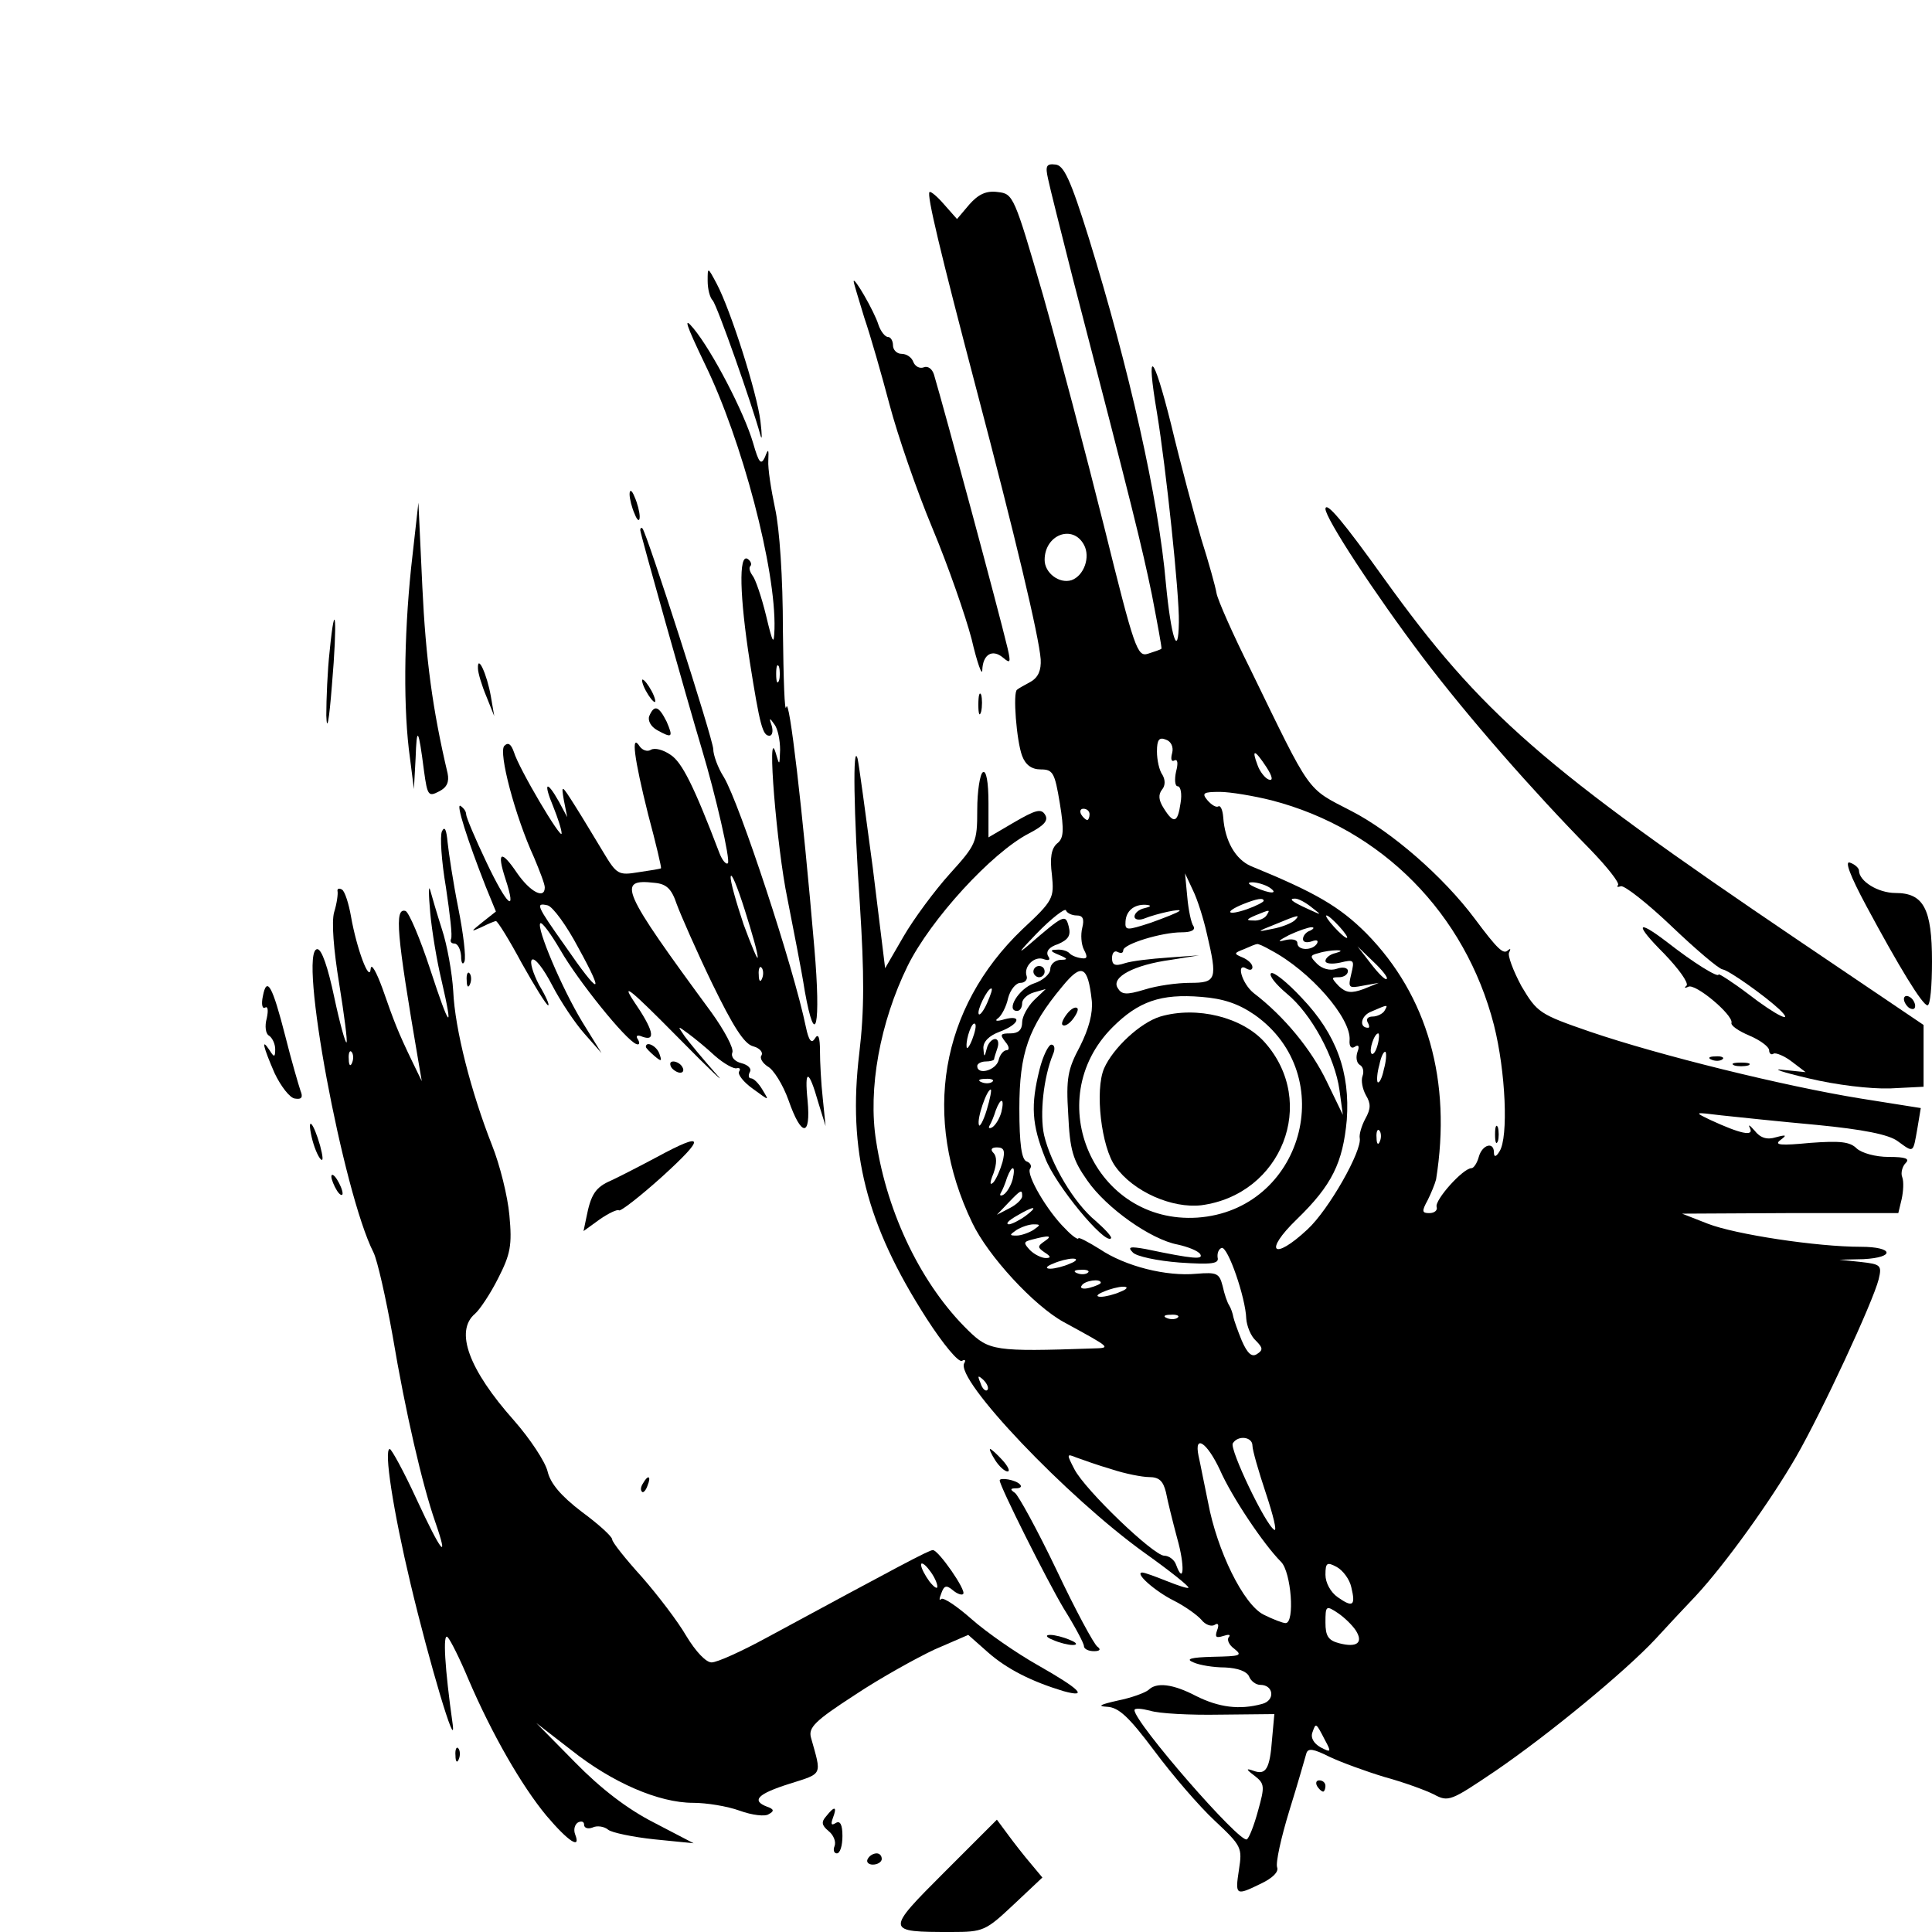 <?xml version="1.0" standalone="no"?>
<!DOCTYPE svg PUBLIC "-//W3C//DTD SVG 20010904//EN"
 "http://www.w3.org/TR/2001/REC-SVG-20010904/DTD/svg10.dtd">
<svg version="1.0" xmlns="http://www.w3.org/2000/svg"
 width="344pt" height="344pt" viewBox="0 0 344 344"
 preserveAspectRatio="xMidYMid meet">
<g transform="translate(0,344) scale(0.1,-0.1)"
fill="#000000" stroke="none">
<path d="M1866 3122 c3 -15 23 -94 44 -177 107 -412 123 -477 141 -564 10 -52
18 -95 17 -96 -2 -2 -12 -5 -24 -9 -19 -6 -24 8 -78 226 -32 128 -81 314 -109
413 -51 176 -53 180 -80 183 -21 3 -35 -4 -51 -22 l-22 -26 -23 26 c-12 14
-24 24 -26 22 -5 -5 18 -102 84 -353 68 -258 111 -438 114 -479 1 -19 -4 -32
-18 -40 -11 -6 -22 -12 -24 -14 -8 -4 -1 -92 9 -118 6 -16 17 -24 33 -24 22 0
25 -6 34 -60 8 -49 7 -63 -5 -72 -10 -9 -13 -25 -9 -56 4 -41 3 -45 -53 -97
-146 -140 -179 -335 -89 -522 28 -59 110 -148 163 -177 86 -47 85 -46 51 -47
-174 -6 -184 -4 -221 32 -82 80 -144 206 -164 337 -15 93 7 212 56 312 41 83
150 202 216 236 27 14 35 23 29 33 -7 12 -17 9 -55 -13 l-46 -27 0 61 c0 38
-4 59 -10 55 -5 -3 -10 -33 -10 -67 0 -58 -2 -62 -49 -114 -27 -30 -64 -80
-82 -111 l-33 -57 -22 179 c-13 98 -25 186 -27 194 -9 32 -7 -98 4 -259 8
-126 8 -189 -1 -265 -21 -174 12 -305 120 -473 29 -45 57 -79 63 -75 5 3 7 1
4 -4 -18 -28 183 -239 321 -338 45 -32 80 -60 78 -62 -1 -2 -19 4 -39 12 -20
8 -39 15 -43 15 -15 0 22 -33 56 -50 20 -10 42 -26 49 -34 7 -9 18 -13 24 -9
6 4 8 0 4 -10 -4 -12 -2 -14 11 -10 9 3 14 3 10 -2 -4 -4 0 -14 10 -21 15 -12
10 -13 -38 -14 -40 -1 -50 -4 -35 -10 11 -5 36 -9 56 -9 23 -1 39 -7 43 -16 3
-8 12 -15 20 -15 24 0 27 -28 3 -34 -40 -11 -77 -6 -117 14 -42 22 -71 25 -85
11 -6 -5 -30 -14 -55 -19 -31 -7 -37 -10 -19 -11 21 -1 39 -18 84 -78 32 -43
80 -99 108 -125 48 -45 49 -48 43 -87 -7 -46 -6 -47 39 -25 21 10 32 21 29 29
-3 8 7 53 22 102 15 48 28 94 30 101 3 10 13 8 41 -6 21 -10 65 -26 98 -36 33
-9 72 -23 88 -31 26 -14 30 -12 110 42 95 65 231 177 285 235 20 22 52 56 71
76 53 57 134 170 179 248 46 80 137 276 147 316 6 25 4 27 -32 31 l-38 4 43 1
c57 3 54 22 -5 22 -78 0 -223 22 -272 41 l-46 18 192 1 193 0 6 25 c3 14 4 31
1 39 -3 7 0 19 6 25 8 8 0 11 -30 11 -24 0 -48 7 -57 15 -12 12 -29 14 -83 10
-52 -5 -65 -4 -53 5 12 9 11 10 -8 5 -16 -5 -28 -1 -38 12 -9 10 -12 12 -8 4
7 -15 -17 -10 -71 15 -29 14 -29 14 20 8 28 -3 104 -11 170 -17 82 -8 128 -17
144 -29 29 -21 27 -22 35 23 l6 36 -107 17 c-136 22 -359 77 -482 119 -90 31
-94 34 -122 81 -15 28 -25 55 -22 60 3 6 3 8 -2 4 -8 -8 -18 1 -59 56 -56 75
-148 155 -220 192 -81 42 -70 27 -180 253 -31 62 -58 123 -60 135 -2 12 -14
55 -27 96 -12 41 -37 134 -54 205 -32 128 -45 138 -25 20 16 -97 40 -323 39
-373 -1 -67 -14 -26 -23 68 -13 152 -66 385 -137 615 -33 106 -45 131 -60 132
-16 2 -18 -3 -13 -25z m64 -652 c12 -22 0 -55 -22 -63 -22 -7 -48 13 -48 36 0
45 50 64 70 27z m157 -371 c-3 -11 -1 -16 4 -13 6 3 7 -5 3 -20 -3 -14 -2 -26
3 -26 5 0 8 -13 5 -30 -5 -35 -12 -38 -30 -9 -9 14 -10 24 -3 33 6 7 6 17 1
26 -6 8 -10 27 -10 42 0 21 4 26 16 21 9 -3 14 -13 11 -24z m168 -25 c11 -17
12 -25 4 -22 -6 2 -16 14 -20 26 -11 29 -5 28 16 -4z m9 -59 c197 -51 345
-202 396 -400 21 -83 26 -200 10 -225 -6 -10 -10 -11 -10 -2 0 20 -21 14 -27
-8 -3 -11 -9 -20 -13 -20 -15 0 -66 -57 -62 -69 2 -6 -4 -11 -13 -11 -13 0
-14 3 -3 23 6 12 13 29 15 37 28 175 -15 327 -124 438 -48 48 -91 73 -206 120
-27 12 -46 44 -49 87 -1 13 -5 22 -9 19 -4 -2 -12 3 -19 11 -11 13 -7 15 22
15 18 0 60 -7 92 -15z m-324 -25 c0 -5 -2 -10 -4 -10 -3 0 -8 5 -11 10 -3 6
-1 10 4 10 6 0 11 -4 11 -10z m209 -213 c19 -81 17 -87 -30 -87 -23 0 -59 -5
-81 -12 -33 -10 -41 -9 -48 3 -12 19 29 41 95 50 l50 8 -55 -4 c-30 -2 -65 -6
-77 -10 -18 -6 -23 -3 -23 9 0 10 5 14 10 11 6 -3 10 -2 10 3 0 11 68 32 104
32 17 0 25 4 21 11 -4 5 -9 29 -11 52 l-4 42 14 -30 c8 -16 19 -51 25 -78z
m111 83 c18 -12 2 -12 -25 0 -13 6 -15 9 -5 9 8 0 22 -4 30 -9z m-10 -24 c0
-2 -13 -9 -30 -15 -35 -12 -41 -5 -7 9 25 10 37 12 37 6z m86 -12 c18 -14 18
-14 -6 -3 -31 14 -36 19 -24 19 6 0 19 -7 30 -16z m-419 -14 c11 0 14 -6 10
-22 -3 -12 -2 -29 3 -39 7 -13 6 -17 -5 -15 -8 1 -18 5 -21 9 -4 4 -14 7 -23
6 -12 0 -11 -3 4 -9 17 -7 17 -9 3 -9 -10 -1 -18 -8 -18 -17 0 -8 -13 -20 -29
-25 -27 -9 -51 -49 -30 -49 5 0 9 6 9 14 0 7 10 16 21 19 l21 6 -21 -20 c-11
-11 -21 -29 -21 -39 0 -14 -7 -20 -21 -20 -18 0 -19 -2 -9 -15 7 -8 8 -15 2
-15 -5 0 -12 -8 -14 -18 -5 -18 -38 -27 -38 -10 0 4 7 8 15 8 8 0 15 2 15 4 0
2 3 11 6 20 3 9 1 16 -4 16 -6 0 -13 -8 -15 -17 -4 -16 -5 -16 -6 0 -1 12 10
23 29 30 35 13 41 31 8 22 -13 -4 -18 -3 -11 2 6 4 15 21 18 36 4 15 14 27 22
27 8 0 13 6 11 12 -6 17 14 37 31 30 9 -3 12 -1 7 6 -4 8 2 16 18 21 18 8 23
15 19 31 -6 23 -8 22 -73 -34 -20 -17 -13 -8 15 21 27 28 52 47 53 42 2 -5 11
-9 19 -9z m121 13 c-10 -2 -18 -9 -18 -15 0 -5 7 -7 16 -4 25 10 69 19 64 14
-3 -3 -26 -12 -51 -21 -43 -14 -46 -14 -45 2 1 19 15 31 36 30 11 -1 10 -3 -2
-6z m217 -13 c-3 -5 -14 -10 -23 -9 -14 0 -13 2 3 9 27 11 27 11 20 0z m50 -9
c-6 -5 -23 -12 -40 -15 -28 -6 -28 -5 5 8 43 18 46 18 35 7z m80 -11 c10 -11
16 -20 13 -20 -3 0 -13 9 -23 20 -10 11 -16 20 -13 20 3 0 13 -9 23 -20z m-52
-7 c-7 -2 -13 -9 -13 -15 0 -6 7 -7 16 -4 8 3 12 2 9 -4 -8 -13 -35 -13 -35 1
0 6 -10 8 -22 5 -15 -4 -12 -1 7 9 17 8 35 14 40 14 6 0 4 -3 -2 -6z m-70 -35
c70 -37 143 -121 140 -160 -1 -11 3 -16 9 -12 7 5 9 1 5 -9 -3 -9 -2 -19 4
-23 6 -3 8 -12 5 -20 -3 -8 0 -23 6 -34 9 -15 9 -24 -1 -42 -7 -13 -11 -28
-10 -34 5 -22 -55 -128 -93 -163 -61 -57 -79 -40 -19 18 63 61 82 101 89 177
6 84 -18 152 -80 217 -26 28 -51 48 -55 44 -4 -4 9 -20 28 -36 44 -36 86 -114
94 -172 l6 -44 -29 60 c-27 56 -75 115 -130 157 -21 17 -32 56 -12 43 6 -3 10
-2 10 3 0 6 -8 13 -17 17 -17 7 -16 8 2 15 11 5 21 9 23 9 2 1 13 -4 25 -11z
m115 -5 c-10 -2 -18 -9 -18 -14 0 -5 12 -6 26 -3 25 6 26 5 20 -20 -6 -25 -5
-26 21 -21 l28 5 -27 -11 c-22 -8 -31 -7 -44 5 -14 15 -14 16 0 16 9 0 16 5
16 11 0 6 -9 8 -20 4 -12 -4 -26 0 -35 9 -13 13 -13 15 3 19 9 3 24 5 32 5 10
0 9 -2 -2 -5z m91 -46 c-2 -3 -15 10 -28 27 l-24 31 28 -27 c16 -15 27 -29 24
-31z m-525 -39 c2 -22 -5 -49 -21 -81 -22 -41 -25 -57 -21 -121 3 -64 8 -81
34 -118 34 -49 113 -105 161 -114 18 -4 36 -11 40 -17 6 -10 -11 -9 -97 9 -28
5 -33 4 -23 -6 6 -7 44 -15 83 -18 58 -4 71 -2 68 9 -1 8 2 15 7 17 11 4 43
-89 44 -126 1 -13 8 -31 17 -39 13 -13 13 -17 2 -24 -9 -6 -17 1 -27 24 -7 17
-14 37 -15 42 -1 6 -4 15 -7 20 -4 6 -9 21 -12 35 -6 23 -10 25 -47 22 -53 -5
-126 13 -172 44 -21 13 -38 22 -38 19 0 -3 -11 4 -23 17 -32 31 -70 96 -63
107 4 5 0 11 -6 13 -9 3 -13 31 -13 94 0 99 16 145 76 217 35 43 46 38 53 -25z
m-186 -3 c-6 -14 -13 -23 -15 -21 -5 5 15 46 22 46 3 0 -1 -11 -7 -25z m476
-22 c153 -108 85 -348 -102 -361 -183 -12 -281 209 -151 339 46 46 86 60 158
54 39 -3 66 -12 95 -32z m231 7 c-3 -5 -13 -10 -21 -10 -8 0 -12 -4 -9 -10 3
-5 4 -10 1 -10 -17 0 -13 22 6 29 30 13 30 13 23 1z m-734 -51 c-5 -13 -10
-19 -10 -12 -1 15 10 45 15 40 3 -2 0 -15 -5 -28z m722 -9 c-3 -12 -8 -19 -11
-16 -5 6 5 36 12 36 2 0 2 -9 -1 -20z m11 -44 c-3 -15 -8 -25 -11 -23 -2 3 -1
17 3 31 3 15 8 25 11 23 2 -3 1 -17 -3 -31z m-697 -22 c-3 -3 -12 -4 -19 -1
-8 3 -5 6 6 6 11 1 17 -2 13 -5z m-10 -50 c-6 -20 -13 -32 -14 -27 -4 11 14
63 21 63 2 0 -1 -16 -7 -36z m26 -4 c-3 -11 -10 -23 -16 -27 -5 -3 -8 -2 -5 3
3 5 8 17 11 27 9 24 16 22 10 -3z m674 -52 c-3 -8 -6 -5 -6 6 -1 11 2 17 5 13
3 -3 4 -12 1 -19z m-672 -37 c-4 -14 -11 -30 -16 -36 -7 -7 -7 -1 0 16 6 17 6
30 0 36 -6 6 -4 10 6 10 13 0 15 -6 10 -26z m18 -31 c-3 -11 -10 -23 -16 -27
-5 -3 -8 -2 -5 3 3 5 8 17 11 27 9 24 16 22 10 -3z m17 -30 c0 -5 -10 -15 -22
-21 l-23 -12 20 21 c23 24 25 25 25 12z m6 -35 c-11 -8 -25 -15 -30 -15 -6 1
0 7 14 15 32 19 40 18 16 0z m14 -25 c-8 -5 -22 -10 -30 -10 -13 0 -13 1 0 10
8 5 22 10 30 10 13 0 13 -1 0 -10z m20 -20 c-13 -9 -13 -11 0 -20 11 -7 12
-10 2 -10 -7 0 -20 6 -28 14 -12 13 -12 15 4 19 30 8 37 7 22 -3z m45 -40
c-11 -5 -27 -9 -35 -9 -9 0 -8 4 5 9 11 5 27 9 35 9 9 0 8 -4 -5 -9z m32 -16
c-3 -3 -12 -4 -19 -1 -8 3 -5 6 6 6 11 1 17 -2 13 -5z m23 -18 c0 -2 -9 -6
-20 -9 -11 -3 -18 -1 -14 4 5 9 34 13 34 5z m35 -16 c-11 -5 -27 -9 -35 -9 -9
0 -8 4 5 9 11 5 27 9 35 9 9 0 8 -4 -5 -9z m102 -46 c-3 -3 -12 -4 -19 -1 -8
3 -5 6 6 6 11 1 17 -2 13 -5z m-339 -129 c-3 -3 -9 2 -12 12 -6 14 -5 15 5 6
7 -7 10 -15 7 -18z m472 -99 c0 -8 11 -46 24 -85 13 -39 20 -68 15 -65 -16 9
-80 144 -74 154 9 15 35 12 35 -4z m-58 -43 c21 -48 78 -133 109 -164 18 -18
25 -109 8 -109 -5 0 -23 7 -39 15 -36 18 -83 114 -99 200 -7 33 -14 70 -17 83
-8 39 15 24 38 -25z m-193 1 c24 -8 55 -14 67 -14 18 0 25 -7 30 -27 3 -16 12
-52 20 -82 14 -49 12 -85 -2 -47 -3 9 -13 16 -21 16 -19 0 -141 117 -160 154
-14 27 -14 28 3 21 11 -4 39 -14 63 -21z m427 -210 c8 -33 3 -37 -24 -18 -13
9 -22 26 -22 40 0 22 3 23 20 14 11 -6 23 -22 26 -36z m8 -77 c14 -22 2 -31
-29 -23 -20 5 -25 13 -25 37 0 30 1 31 22 17 12 -8 26 -22 32 -31z m-242 -150
l97 1 -4 -44 c-4 -54 -11 -65 -33 -57 -14 5 -14 3 2 -9 18 -14 18 -19 6 -62
-7 -26 -16 -49 -20 -51 -12 -8 -200 208 -200 230 0 4 12 3 28 -1 15 -5 71 -8
124 -7z m187 -45 c12 -22 11 -23 -8 -13 -12 7 -18 17 -14 27 6 17 6 17 22 -14z"/>
<path d="M2662 1420 c0 -14 2 -19 5 -12 2 6 2 18 0 25 -3 6 -5 1 -5 -13z"/>
<path d="M1840 1710 c0 -5 5 -10 10 -10 6 0 10 5 10 10 0 6 -4 10 -10 10 -5 0
-10 -4 -10 -10z"/>
<path d="M1900 1635 c-7 -9 -11 -18 -8 -20 3 -3 11 1 18 10 7 9 11 18 8 20 -3
3 -11 -1 -18 -10z"/>
<path d="M1851 1536 c-16 -64 -14 -98 10 -158 18 -48 106 -154 117 -143 3 2
-10 16 -27 31 -39 32 -80 102 -92 153 -8 37 -1 103 16 144 4 9 3 17 -3 17 -5
0 -15 -20 -21 -44z"/>
<path d="M2066 1630 c-36 -11 -84 -56 -100 -92 -17 -39 -5 -141 20 -175 32
-45 101 -75 153 -69 143 19 208 183 113 290 -40 45 -121 65 -186 46z"/>
<path d="M1260 2940 c0 -15 4 -30 9 -35 8 -9 70 -185 85 -240 3 -11 3 0 0 25
-6 50 -53 198 -78 245 -16 30 -16 30 -16 5z"/>
<path d="M1520 2939 c0 -3 9 -32 19 -65 11 -32 31 -102 45 -155 14 -53 48
-152 76 -219 28 -67 59 -156 70 -198 10 -43 19 -67 19 -55 1 28 18 38 37 22
13 -11 14 -9 8 17 -17 71 -112 423 -131 487 -3 10 -11 16 -18 13 -8 -3 -16 2
-19 10 -3 8 -12 14 -21 14 -8 0 -15 7 -15 15 0 8 -4 15 -9 15 -5 0 -13 10 -17
22 -7 23 -44 87 -44 77z"/>
<path d="M1255 2792 c66 -135 127 -366 124 -472 -1 -30 -3 -26 -15 24 -8 33
-19 65 -24 71 -5 7 -7 14 -4 17 3 3 1 9 -5 13 -16 9 -14 -67 4 -183 18 -114
23 -132 35 -132 5 0 7 8 4 18 -5 14 -4 15 5 2 6 -8 10 -28 10 -45 -1 -29 -1
-29 -8 -5 -16 52 2 -169 21 -260 10 -52 25 -126 31 -165 19 -106 29 -62 17 77
-21 247 -45 451 -50 429 -3 -12 -5 49 -6 136 0 95 -6 182 -14 218 -7 33 -13
71 -12 85 1 21 0 22 -6 6 -7 -15 -11 -10 -21 25 -16 55 -73 164 -106 204 -19
23 -14 8 20 -63z m132 -564 c-3 -7 -5 -2 -5 12 0 14 2 19 5 13 2 -7 2 -19 0
-25z"/>
<path d="M1121 2560 c0 -8 4 -24 9 -35 5 -13 9 -14 9 -5 0 8 -4 24 -9 35 -5
13 -9 14 -9 5z"/>
<path d="M732 2429 c-13 -126 -14 -254 -2 -339 l7 -55 3 55 c2 58 5 55 15 -23
6 -44 8 -46 27 -36 14 7 18 17 15 32 -27 114 -39 205 -45 332 l-7 150 -13
-116z"/>
<path d="M2360 2534 c0 -17 87 -150 173 -264 81 -107 196 -238 298 -342 31
-32 53 -60 50 -64 -3 -3 -1 -4 5 -2 6 2 47 -30 90 -71 43 -41 84 -76 91 -77
12 -2 75 -47 101 -71 29 -28 -6 -11 -55 27 -29 22 -53 37 -53 35 0 -7 -45 21
-91 57 -56 43 -59 33 -6 -20 26 -27 44 -52 40 -57 -5 -4 -3 -5 3 -2 12 7 80
-50 77 -64 -2 -5 13 -15 32 -23 19 -8 35 -20 35 -26 0 -6 4 -9 8 -6 4 2 19 -4
32 -14 l25 -19 -40 4 c-22 3 -2 -4 45 -15 50 -12 110 -19 145 -18 l60 3 0 55
0 55 -222 150 c-457 309 -566 405 -738 644 -73 102 -104 139 -105 125z"/>
<path d="M1140 2496 c0 -6 83 -301 110 -391 24 -80 51 -197 46 -202 -3 -3 -10
5 -15 18 -46 121 -67 162 -87 175 -13 9 -28 13 -35 9 -6 -4 -15 -1 -20 6 -16
25 -10 -21 15 -121 14 -52 24 -95 23 -96 -1 -1 -19 -4 -40 -7 -36 -6 -39 -4
-63 36 -14 23 -36 60 -50 82 -24 38 -25 39 -20 10 l6 -30 -15 28 c-22 39 -28
34 -10 -9 8 -20 15 -41 15 -48 0 -13 -76 115 -85 145 -5 14 -10 18 -17 11 -11
-11 19 -125 53 -199 10 -24 19 -47 19 -53 0 -22 -26 -8 -49 25 -29 43 -37 39
-21 -10 21 -64 3 -48 -34 30 -20 42 -36 80 -36 85 0 5 -4 11 -10 15 -9 6 12
-60 45 -144 l18 -44 -24 -19 c-21 -17 -22 -18 -2 -9 12 6 24 11 26 11 3 0 24
-34 46 -75 23 -41 44 -75 47 -75 3 0 -4 16 -16 36 -11 21 -17 41 -13 45 5 5
21 -16 36 -45 15 -29 41 -68 58 -87 l30 -34 -34 55 c-37 61 -82 168 -75 176 3
3 19 -19 36 -48 31 -54 116 -160 135 -167 5 -2 7 1 3 8 -5 7 -1 9 8 5 25 -9
19 13 -16 64 -23 35 -3 18 78 -64 60 -61 91 -90 68 -65 -22 25 -47 55 -55 66
-13 19 -13 19 6 5 11 -8 33 -26 48 -40 16 -14 34 -24 39 -22 5 1 7 -1 4 -6 -3
-5 8 -19 25 -31 29 -21 29 -22 17 -2 -7 12 -16 21 -21 21 -4 0 -5 5 -2 11 4 6
-3 13 -15 16 -12 3 -19 11 -16 19 3 7 -14 39 -37 71 -161 219 -170 239 -101
231 21 -2 30 -11 39 -38 7 -19 35 -83 63 -141 37 -76 57 -108 73 -112 11 -3
18 -10 15 -16 -4 -5 2 -14 11 -20 10 -5 27 -32 37 -60 23 -66 40 -66 34 -1 -6
58 2 57 19 -3 l13 -42 -5 49 c-3 27 -5 65 -5 85 0 24 -3 32 -9 22 -6 -10 -11
-4 -16 20 -22 107 -118 398 -146 445 -11 17 -19 40 -19 50 0 17 -118 384 -126
393 -2 2 -4 1 -4 -3z m209 -761 c0 -5 -11 21 -25 59 -13 39 -24 77 -23 85 1 9
12 -18 25 -59 13 -41 24 -79 23 -85z m-319 17 c48 -87 38 -86 -24 4 -51 72
-53 77 -31 72 9 -2 34 -36 55 -76z m327 -54 c-3 -8 -6 -5 -6 6 -1 11 2 17 5
13 3 -3 4 -12 1 -19z"/>
<path d="M587 2281 c-4 -35 -6 -87 -6 -115 1 -31 5 -10 10 54 10 116 6 162 -4
61z"/>
<path d="M851 2250 c0 -8 7 -31 15 -50 l14 -35 -6 35 c-7 40 -24 76 -23 50z"/>
<path d="M1150 2210 c6 -11 13 -20 16 -20 2 0 0 9 -6 20 -6 11 -13 20 -16 20
-2 0 0 -9 6 -20z"/>
<path d="M1742 2185 c0 -16 2 -22 5 -12 2 9 2 23 0 30 -3 6 -5 -1 -5 -18z"/>
<path d="M1156 2165 c-3 -8 3 -19 14 -25 27 -15 29 -13 17 15 -14 28 -22 31
-31 10z"/>
<path d="M787 1960 c-4 -8 -1 -53 7 -100 7 -47 12 -88 9 -92 -2 -5 1 -8 6 -8
6 0 11 -10 12 -22 0 -13 3 -17 6 -10 3 8 -2 50 -11 95 -9 45 -17 98 -19 117
-2 22 -5 30 -10 20z"/>
<path d="M3323 1827 c58 -108 100 -177 109 -177 5 0 8 35 8 78 0 94 -15 122
-65 122 -31 0 -65 21 -65 40 0 4 -7 11 -16 14 -10 4 0 -23 29 -77z"/>
<path d="M766 1815 c3 -33 12 -87 20 -120 22 -95 15 -88 -20 19 -18 55 -38
102 -44 104 -20 6 -16 -40 23 -268 l6 -35 -17 35 c-26 54 -32 70 -53 130 -11
30 -20 46 -21 35 -2 -26 -25 36 -35 93 -4 23 -11 45 -16 48 -5 3 -9 2 -8 -3 1
-4 -1 -21 -6 -37 -5 -17 -1 -67 9 -128 9 -56 15 -102 13 -104 -2 -2 -12 34
-22 81 -11 52 -22 85 -30 85 -35 0 46 -434 100 -540 7 -14 22 -81 34 -148 23
-137 53 -266 76 -332 25 -72 11 -55 -33 40 -23 50 -45 90 -48 90 -11 0 6 -110
37 -240 33 -139 82 -304 75 -250 -14 99 -18 164 -9 155 5 -5 22 -39 37 -75 42
-98 95 -190 139 -243 39 -46 62 -61 51 -33 -3 8 -1 17 5 21 6 3 11 2 11 -4 0
-6 7 -8 15 -5 8 4 21 2 28 -4 6 -5 44 -13 82 -17 l70 -7 -71 37 c-47 24 -94
60 -140 107 l-69 70 62 -48 c73 -58 156 -94 217 -94 24 0 61 -6 83 -14 22 -8
46 -11 52 -6 10 5 9 9 -3 13 -29 11 -17 23 40 41 60 19 57 14 38 82 -5 18 7
30 78 76 45 30 110 66 142 81 l60 26 35 -31 c34 -30 78 -52 134 -69 47 -13 29
4 -45 46 -39 22 -92 59 -118 82 -26 23 -50 39 -54 36 -4 -4 -4 0 0 10 5 14 9
15 20 6 8 -7 17 -10 19 -7 6 6 -44 78 -54 78 -7 0 -61 -29 -296 -156 -44 -24
-88 -44 -98 -44 -10 0 -28 19 -45 47 -15 26 -51 73 -79 105 -29 32 -53 62 -53
67 0 5 -24 27 -54 49 -38 29 -56 51 -61 72 -4 17 -31 58 -60 91 -80 90 -106
159 -69 190 8 7 27 35 41 63 22 43 25 59 20 112 -3 34 -17 90 -31 125 -37 94
-66 206 -69 274 -2 33 -11 83 -20 110 -9 28 -18 59 -21 70 -3 11 -3 -7 0 -40z
m-139 -267 c-3 -8 -6 -5 -6 6 -1 11 2 17 5 13 3 -3 4 -12 1 -19z m1042 -933
c0 -5 -6 -1 -14 9 -8 11 -15 24 -15 30 0 5 7 1 15 -10 8 -10 14 -23 14 -29z"/>
<path d="M831 1694 c0 -11 3 -14 6 -6 3 7 2 16 -1 19 -3 4 -6 -2 -5 -13z"/>
<path d="M468 1666 c-3 -14 -1 -23 4 -20 5 3 6 -5 3 -19 -4 -14 -2 -28 4 -31
6 -4 11 -15 11 -24 0 -15 -2 -15 -10 -2 -16 24 -11 5 9 -41 11 -23 27 -44 36
-45 12 -2 15 2 10 14 -3 9 -16 53 -27 97 -23 90 -33 108 -40 71z"/>
<path d="M3390 1661 c0 -5 5 -13 10 -16 6 -3 10 -2 10 4 0 5 -4 13 -10 16 -5
3 -10 2 -10 -4z"/>
<path d="M1150 1576 c0 -2 7 -9 15 -16 13 -11 14 -10 9 4 -5 14 -24 23 -24 12z"/>
<path d="M3048 1553 c7 -3 16 -2 19 1 4 3 -2 6 -13 5 -11 0 -14 -3 -6 -6z"/>
<path d="M1195 1540 c3 -5 11 -10 16 -10 6 0 7 5 4 10 -3 6 -11 10 -16 10 -6
0 -7 -4 -4 -10z"/>
<path d="M3088 1543 c6 -2 18 -2 25 0 6 3 1 5 -13 5 -14 0 -19 -2 -12 -5z"/>
<path d="M555 1415 c4 -17 11 -34 16 -39 5 -5 4 5 -1 24 -12 42 -24 55 -15 15z"/>
<path d="M1170 1380 c-30 -16 -67 -35 -82 -42 -28 -12 -36 -25 -44 -66 l-5
-24 29 21 c16 11 31 18 34 16 2 -3 37 24 77 60 78 71 76 81 -9 35z"/>
<path d="M590 1345 c0 -5 5 -17 10 -25 5 -8 10 -10 10 -5 0 6 -5 17 -10 25 -5
8 -10 11 -10 5z"/>
<path d="M1772 840 c7 -11 17 -20 22 -20 5 0 1 9 -9 20 -10 11 -20 20 -22 20
-2 0 2 -9 9 -20z"/>
<path d="M1145 799 c-4 -6 -5 -12 -2 -15 2 -3 7 2 10 11 7 17 1 20 -8 4z"/>
<path d="M1780 804 c0 -10 83 -176 114 -228 20 -32 36 -62 36 -67 0 -5 8 -9
18 -9 10 0 13 3 6 8 -6 4 -39 65 -73 137 -34 71 -68 133 -74 137 -9 6 -8 8 2
8 8 0 11 3 7 7 -7 8 -36 13 -36 7z"/>
<path d="M1875 520 c11 -5 27 -9 35 -9 9 0 8 4 -5 9 -11 5 -27 9 -35 9 -9 0
-8 -4 5 -9z"/>
<path d="M811 314 c0 -11 3 -14 6 -6 3 7 2 16 -1 19 -3 4 -6 -2 -5 -13z"/>
<path d="M2345 260 c3 -5 8 -10 11 -10 2 0 4 5 4 10 0 6 -5 10 -11 10 -5 0 -7
-4 -4 -10z"/>
<path d="M1471 206 c-9 -10 -8 -16 4 -26 9 -7 14 -19 11 -27 -3 -7 -1 -13 4
-13 6 0 10 14 10 31 0 20 -4 28 -12 23 -8 -5 -9 -2 -5 9 8 21 3 22 -12 3z"/>
<path d="M1682 107 c-106 -106 -106 -107 12 -107 57 0 61 2 111 49 l51 48 -20
24 c-12 14 -30 37 -41 52 l-20 27 -93 -93z"/>
<path d="M1545 130 c-3 -5 1 -10 9 -10 9 0 16 5 16 10 0 6 -4 10 -9 10 -6 0
-13 -4 -16 -10z"/>
</g>
</svg>
